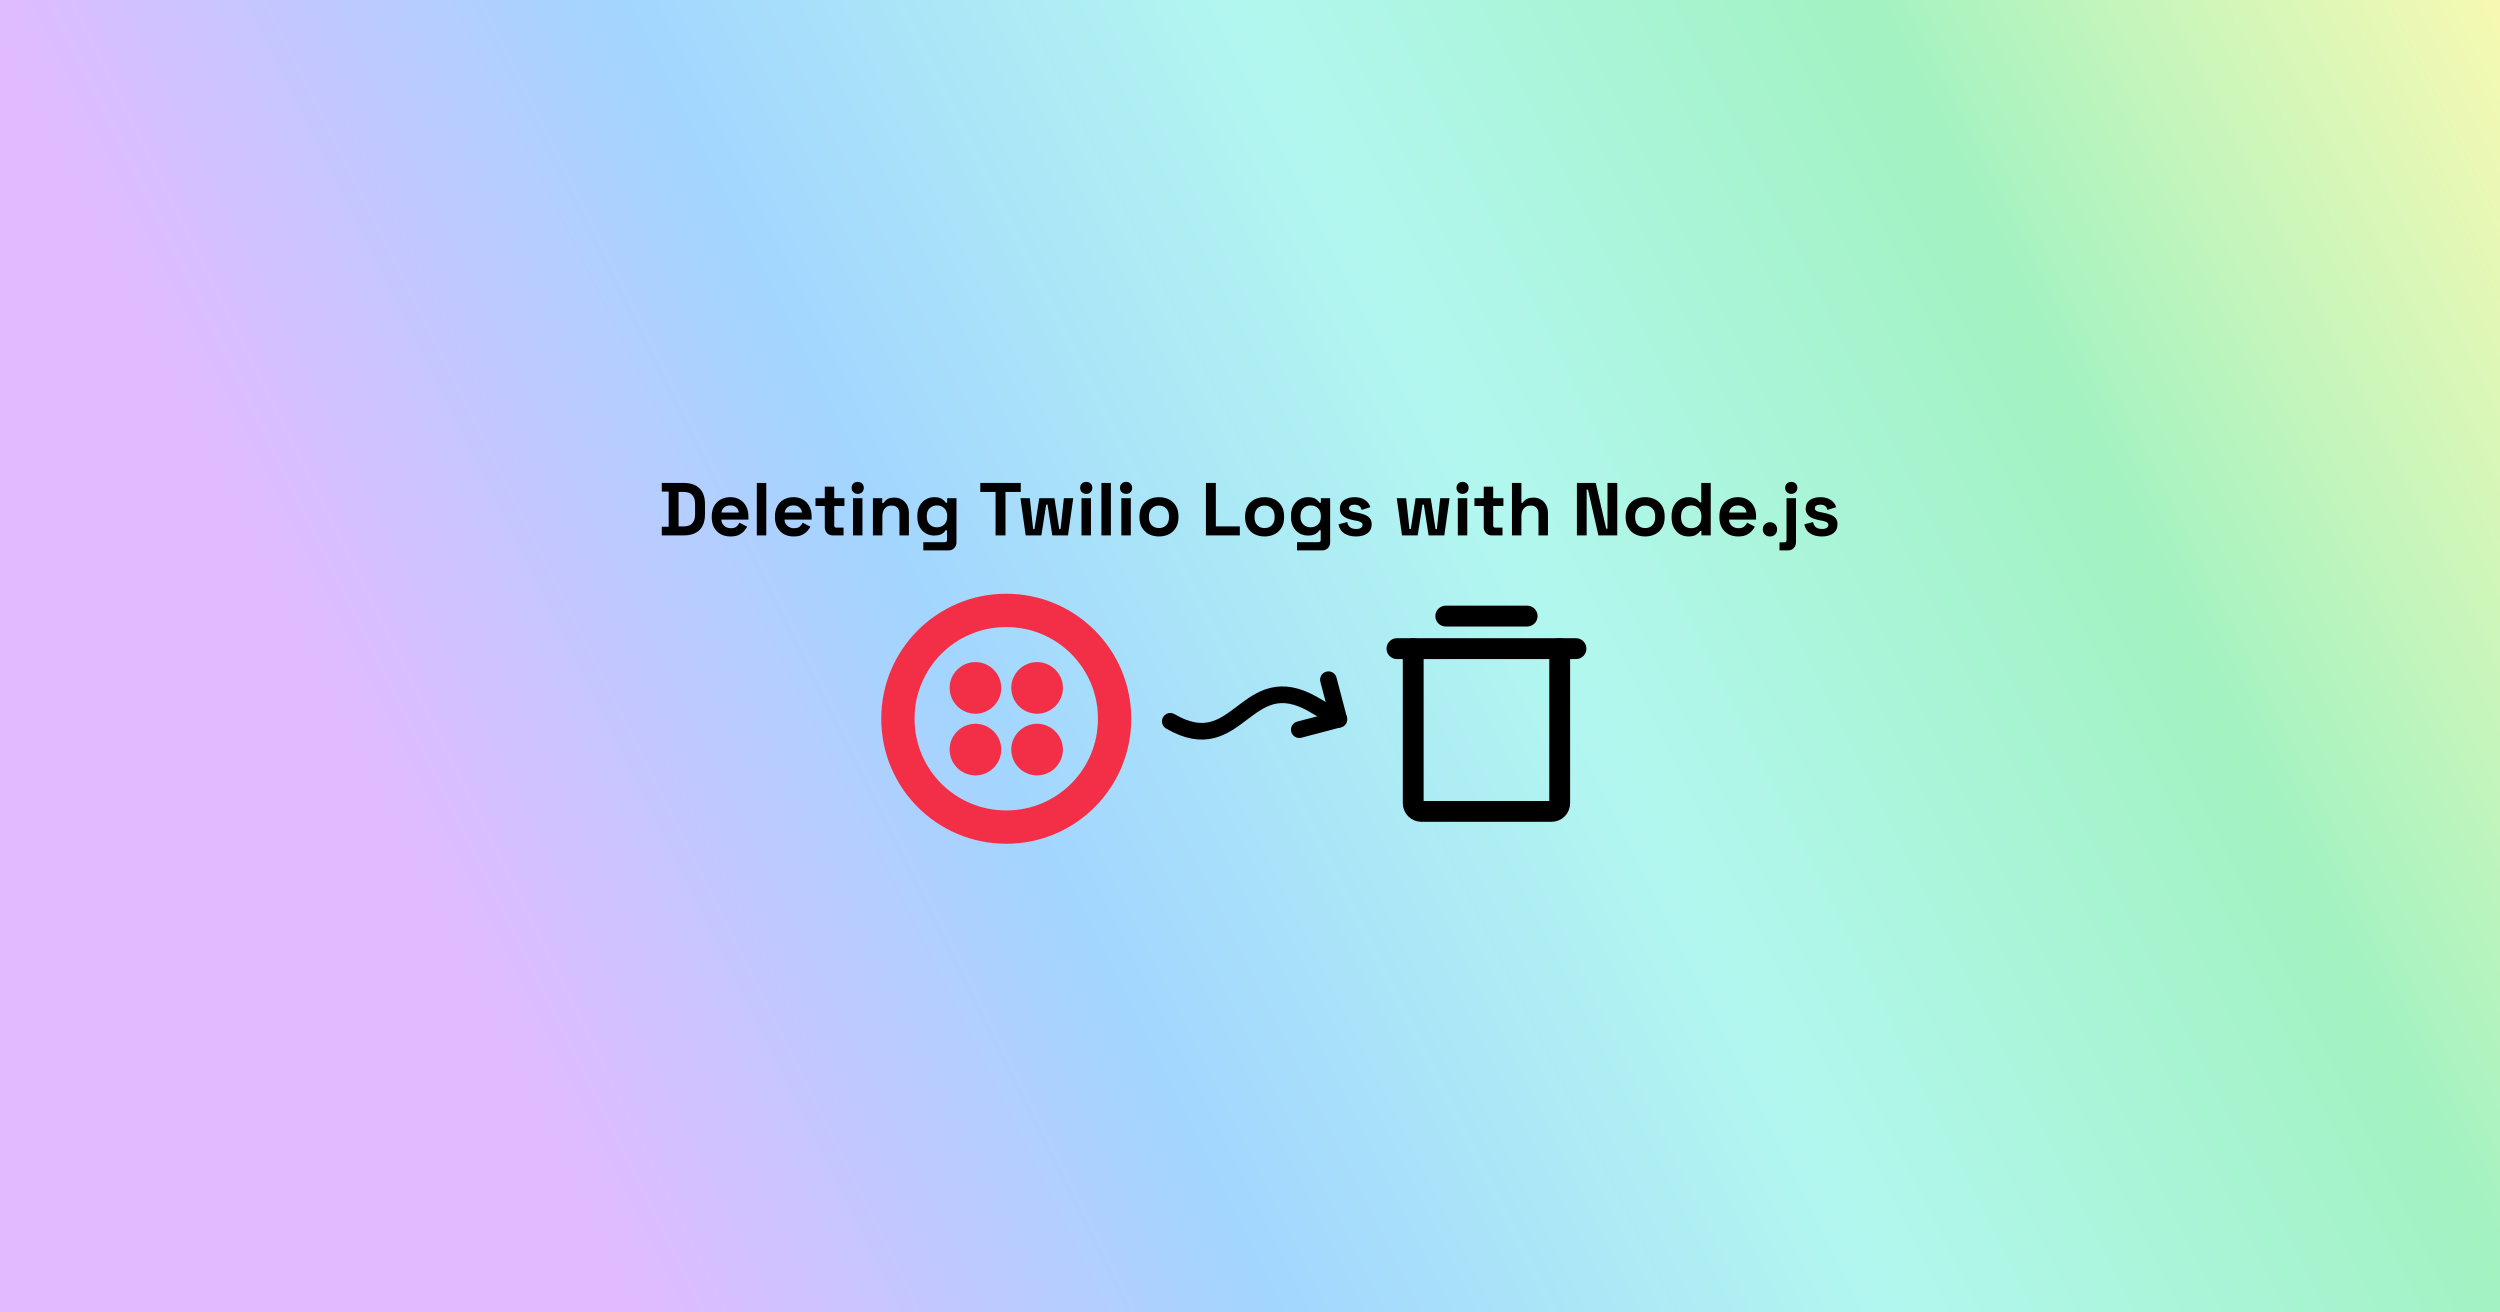 <svg width="1200" height="630" viewBox="0 0 1200 630" fill="none" xmlns="http://www.w3.org/2000/svg">
<rect width="1200" height="630" fill="#1E1E1E"/>
<rect width="1200" height="630" fill="url(#paint0_linear_0_1)"/>
<path d="M637.648 326.268L642.641 345.244L623.665 350.237" stroke="black" stroke-width="8" stroke-linecap="round" stroke-linejoin="round"/>
<path d="M561.743 346.241C594.701 365.467 597.698 319.026 630.656 338.253L642.641 345.244" stroke="black" stroke-width="8" stroke-linecap="round" stroke-linejoin="round"/>
<path d="M756.469 311.344H670.531" stroke="black" stroke-width="10" stroke-linecap="round" stroke-linejoin="round"/>
<path d="M693.969 295.719H733.031" stroke="black" stroke-width="10" stroke-linecap="round" stroke-linejoin="round"/>
<path d="M748.656 311.344V385.562C748.656 386.599 748.245 387.592 747.512 388.325C746.78 389.057 745.786 389.469 744.75 389.469H682.25C681.214 389.469 680.22 389.057 679.488 388.325C678.755 387.592 678.344 386.599 678.344 385.562V311.344" stroke="black" stroke-width="10" stroke-linecap="round" stroke-linejoin="round"/>
<path d="M483 285C449.905 284.96 423.04 311.76 423 344.855V345C423 378.2 449.795 405 483 405C516.2 405 543 378.2 543 345C543 311.795 516.2 285 483 285ZM483 389.005C458.77 389.08 439.07 369.485 438.995 345.255V345C438.925 320.77 458.515 301.07 482.745 300.995H483C507.235 300.925 526.93 320.515 527.005 344.745V345C527.08 369.235 507.485 388.93 483.255 389.005H483ZM510.2 330.205C510.2 337 504.6 342.6 497.795 342.6C490.965 342.565 485.435 337.035 485.4 330.205C485.4 323.4 491 317.8 497.795 317.8C504.6 317.8 510.2 323.4 510.2 330.205ZM510.2 359.8C510.2 366.6 504.6 372.2 497.795 372.2C490.96 372.16 485.43 366.63 485.4 359.8C485.4 353.005 491 347.405 497.795 347.405C504.6 347.4 510.2 353.005 510.2 359.8ZM480.605 359.8C480.605 366.6 475.005 372.2 468.21 372.2C461.37 372.165 455.835 366.635 455.805 359.8C455.805 353.005 461.405 347.405 468.21 347.405C475 347.4 480.605 353.005 480.605 359.8ZM480.605 330.205C480.605 337 475.005 342.6 468.21 342.6C461.375 342.565 455.835 337.04 455.805 330.205C455.805 323.4 461.405 317.8 468.21 317.8C475 317.8 480.605 323.4 480.605 330.205Z" fill="#F22F46"/>
<path d="M317.656 257V252.824H320.968V235.976H317.656V231.8H328.024C331.408 231.8 333.976 232.664 335.728 234.392C337.504 236.096 338.392 238.64 338.392 242.024V246.776C338.392 250.16 337.504 252.716 335.728 254.444C333.976 256.148 331.408 257 328.024 257H317.656ZM325.72 252.68H328.096C330.016 252.68 331.42 252.176 332.308 251.168C333.196 250.16 333.64 248.744 333.64 246.92V241.88C333.64 240.032 333.196 238.616 332.308 237.632C331.42 236.624 330.016 236.12 328.096 236.12H325.72V252.68ZM350.633 257.504C348.857 257.504 347.285 257.132 345.917 256.388C344.573 255.62 343.517 254.552 342.749 253.184C342.005 251.792 341.633 250.16 341.633 248.288V247.856C341.633 245.984 342.005 244.364 342.749 242.996C343.493 241.604 344.537 240.536 345.881 239.792C347.225 239.024 348.785 238.64 350.561 238.64C352.313 238.64 353.837 239.036 355.133 239.828C356.429 240.596 357.437 241.676 358.157 243.068C358.877 244.436 359.237 246.032 359.237 247.856V249.404H346.241C346.289 250.628 346.745 251.624 347.609 252.392C348.473 253.16 349.529 253.544 350.777 253.544C352.049 253.544 352.985 253.268 353.585 252.716C354.185 252.164 354.641 251.552 354.953 250.88L358.661 252.824C358.325 253.448 357.833 254.132 357.185 254.876C356.561 255.596 355.721 256.22 354.665 256.748C353.609 257.252 352.265 257.504 350.633 257.504ZM346.277 246.02H354.629C354.533 244.988 354.113 244.16 353.369 243.536C352.649 242.912 351.701 242.6 350.525 242.6C349.301 242.6 348.329 242.912 347.609 243.536C346.889 244.16 346.445 244.988 346.277 246.02ZM363.274 257V231.8H367.81V257H363.274ZM380.972 257.504C379.196 257.504 377.624 257.132 376.256 256.388C374.912 255.62 373.856 254.552 373.088 253.184C372.344 251.792 371.972 250.16 371.972 248.288V247.856C371.972 245.984 372.344 244.364 373.088 242.996C373.832 241.604 374.876 240.536 376.22 239.792C377.564 239.024 379.124 238.64 380.9 238.64C382.652 238.64 384.176 239.036 385.472 239.828C386.768 240.596 387.776 241.676 388.496 243.068C389.216 244.436 389.576 246.032 389.576 247.856V249.404H376.58C376.628 250.628 377.084 251.624 377.948 252.392C378.812 253.16 379.868 253.544 381.116 253.544C382.388 253.544 383.324 253.268 383.924 252.716C384.524 252.164 384.98 251.552 385.292 250.88L389 252.824C388.664 253.448 388.172 254.132 387.524 254.876C386.9 255.596 386.06 256.22 385.004 256.748C383.948 257.252 382.604 257.504 380.972 257.504ZM376.616 246.02H384.968C384.872 244.988 384.452 244.16 383.708 243.536C382.988 242.912 382.04 242.6 380.864 242.6C379.64 242.6 378.668 242.912 377.948 243.536C377.228 244.16 376.784 244.988 376.616 246.02ZM399.856 257C398.68 257 397.72 256.64 396.976 255.92C396.256 255.176 395.896 254.192 395.896 252.968V242.888H391.432V239.144H395.896V233.6H400.432V239.144H405.328V242.888H400.432V252.176C400.432 252.896 400.768 253.256 401.44 253.256H404.896V257H399.856ZM409.434 257V239.144H413.97V257H409.434ZM411.702 237.056C410.886 237.056 410.19 236.792 409.614 236.264C409.062 235.736 408.786 235.04 408.786 234.176C408.786 233.312 409.062 232.616 409.614 232.088C410.19 231.56 410.886 231.296 411.702 231.296C412.542 231.296 413.238 231.56 413.79 232.088C414.342 232.616 414.618 233.312 414.618 234.176C414.618 235.04 414.342 235.736 413.79 236.264C413.238 236.792 412.542 237.056 411.702 237.056ZM418.997 257V239.144H423.461V241.484H424.109C424.397 240.86 424.937 240.272 425.729 239.72C426.521 239.144 427.721 238.856 429.329 238.856C430.721 238.856 431.933 239.18 432.965 239.828C434.021 240.452 434.837 241.328 435.413 242.456C435.989 243.56 436.277 244.856 436.277 246.344V257H431.741V246.704C431.741 245.36 431.405 244.352 430.733 243.68C430.085 243.008 429.149 242.672 427.925 242.672C426.533 242.672 425.453 243.14 424.685 244.076C423.917 244.988 423.533 246.272 423.533 247.928V257H418.997ZM440.316 248.144V247.568C440.316 245.696 440.688 244.1 441.432 242.78C442.176 241.436 443.16 240.416 444.384 239.72C445.632 239 446.988 238.64 448.452 238.64C450.084 238.64 451.32 238.928 452.16 239.504C453 240.08 453.612 240.68 453.996 241.304H454.644V239.144H459.108V260.168C459.108 261.392 458.748 262.364 458.028 263.084C457.308 263.828 456.348 264.2 455.148 264.2H443.196V260.24H453.564C454.236 260.24 454.572 259.88 454.572 259.16V254.516H453.924C453.684 254.9 453.348 255.296 452.916 255.704C452.484 256.088 451.908 256.412 451.188 256.676C450.468 256.94 449.556 257.072 448.452 257.072C446.988 257.072 445.632 256.724 444.384 256.028C443.16 255.308 442.176 254.288 441.432 252.968C440.688 251.624 440.316 250.016 440.316 248.144ZM449.748 253.112C451.14 253.112 452.304 252.668 453.24 251.78C454.176 250.892 454.644 249.644 454.644 248.036V247.676C454.644 246.044 454.176 244.796 453.24 243.932C452.328 243.044 451.164 242.6 449.748 242.6C448.356 242.6 447.192 243.044 446.256 243.932C445.32 244.796 444.852 246.044 444.852 247.676V248.036C444.852 249.644 445.32 250.892 446.256 251.78C447.192 252.668 448.356 253.112 449.748 253.112ZM477.876 257V236.12H470.532V231.8H489.972V236.12H482.628V257H477.876ZM492.331 257L489.811 239.144H494.311L495.895 253.94H496.543L498.847 239.144H506.119L508.423 253.94H509.071L510.655 239.144H515.155L512.635 257H505.111L502.807 242.204H502.159L499.855 257H492.331ZM519.122 257V239.144H523.658V257H519.122ZM521.39 237.056C520.574 237.056 519.878 236.792 519.302 236.264C518.75 235.736 518.474 235.04 518.474 234.176C518.474 233.312 518.75 232.616 519.302 232.088C519.878 231.56 520.574 231.296 521.39 231.296C522.23 231.296 522.926 231.56 523.478 232.088C524.03 232.616 524.306 233.312 524.306 234.176C524.306 235.04 524.03 235.736 523.478 236.264C522.926 236.792 522.23 237.056 521.39 237.056ZM528.684 257V231.8H533.22V257H528.684ZM538.247 257V239.144H542.783V257H538.247ZM540.515 237.056C539.699 237.056 539.003 236.792 538.427 236.264C537.875 235.736 537.599 235.04 537.599 234.176C537.599 233.312 537.875 232.616 538.427 232.088C539.003 231.56 539.699 231.296 540.515 231.296C541.355 231.296 542.051 231.56 542.603 232.088C543.155 232.616 543.431 233.312 543.431 234.176C543.431 235.04 543.155 235.736 542.603 236.264C542.051 236.792 541.355 237.056 540.515 237.056ZM556.305 257.504C554.529 257.504 552.933 257.144 551.517 256.424C550.101 255.704 548.985 254.66 548.169 253.292C547.353 251.924 546.945 250.28 546.945 248.36V247.784C546.945 245.864 547.353 244.22 548.169 242.852C548.985 241.484 550.101 240.44 551.517 239.72C552.933 239 554.529 238.64 556.305 238.64C558.081 238.64 559.677 239 561.093 239.72C562.509 240.44 563.625 241.484 564.441 242.852C565.257 244.22 565.665 245.864 565.665 247.784V248.36C565.665 250.28 565.257 251.924 564.441 253.292C563.625 254.66 562.509 255.704 561.093 256.424C559.677 257.144 558.081 257.504 556.305 257.504ZM556.305 253.472C557.697 253.472 558.849 253.028 559.761 252.14C560.673 251.228 561.129 249.932 561.129 248.252V247.892C561.129 246.212 560.673 244.928 559.761 244.04C558.873 243.128 557.721 242.672 556.305 242.672C554.913 242.672 553.761 243.128 552.849 244.04C551.937 244.928 551.481 246.212 551.481 247.892V248.252C551.481 249.932 551.937 251.228 552.849 252.14C553.761 253.028 554.913 253.472 556.305 253.472ZM578.849 257V231.8H583.601V252.68H595.121V257H578.849ZM607 257.504C605.224 257.504 603.628 257.144 602.212 256.424C600.796 255.704 599.68 254.66 598.864 253.292C598.048 251.924 597.64 250.28 597.64 248.36V247.784C597.64 245.864 598.048 244.22 598.864 242.852C599.68 241.484 600.796 240.44 602.212 239.72C603.628 239 605.224 238.64 607 238.64C608.776 238.64 610.372 239 611.788 239.72C613.204 240.44 614.32 241.484 615.136 242.852C615.952 244.22 616.36 245.864 616.36 247.784V248.36C616.36 250.28 615.952 251.924 615.136 253.292C614.32 254.66 613.204 255.704 611.788 256.424C610.372 257.144 608.776 257.504 607 257.504ZM607 253.472C608.392 253.472 609.544 253.028 610.456 252.14C611.368 251.228 611.824 249.932 611.824 248.252V247.892C611.824 246.212 611.368 244.928 610.456 244.04C609.568 243.128 608.416 242.672 607 242.672C605.608 242.672 604.456 243.128 603.544 244.04C602.632 244.928 602.176 246.212 602.176 247.892V248.252C602.176 249.932 602.632 251.228 603.544 252.14C604.456 253.028 605.608 253.472 607 253.472ZM619.683 248.144V247.568C619.683 245.696 620.055 244.1 620.799 242.78C621.543 241.436 622.527 240.416 623.751 239.72C624.999 239 626.355 238.64 627.819 238.64C629.451 238.64 630.687 238.928 631.527 239.504C632.367 240.08 632.979 240.68 633.363 241.304H634.011V239.144H638.475V260.168C638.475 261.392 638.115 262.364 637.395 263.084C636.675 263.828 635.715 264.2 634.515 264.2H622.563V260.24H632.931C633.603 260.24 633.939 259.88 633.939 259.16V254.516H633.291C633.051 254.9 632.715 255.296 632.283 255.704C631.851 256.088 631.275 256.412 630.555 256.676C629.835 256.94 628.923 257.072 627.819 257.072C626.355 257.072 624.999 256.724 623.751 256.028C622.527 255.308 621.543 254.288 620.799 252.968C620.055 251.624 619.683 250.016 619.683 248.144ZM629.115 253.112C630.507 253.112 631.671 252.668 632.607 251.78C633.543 250.892 634.011 249.644 634.011 248.036V247.676C634.011 246.044 633.543 244.796 632.607 243.932C631.695 243.044 630.531 242.6 629.115 242.6C627.723 242.6 626.559 243.044 625.623 243.932C624.687 244.796 624.219 246.044 624.219 247.676V248.036C624.219 249.644 624.687 250.892 625.623 251.78C626.559 252.668 627.723 253.112 629.115 253.112ZM650.92 257.504C648.592 257.504 646.684 257 645.196 255.992C643.708 254.984 642.808 253.544 642.496 251.672L646.672 250.592C646.84 251.432 647.116 252.092 647.5 252.572C647.908 253.052 648.4 253.4 648.976 253.616C649.576 253.808 650.224 253.904 650.92 253.904C651.976 253.904 652.756 253.724 653.26 253.364C653.764 252.98 654.016 252.512 654.016 251.96C654.016 251.408 653.776 250.988 653.296 250.7C652.816 250.388 652.048 250.136 650.992 249.944L649.984 249.764C648.736 249.524 647.596 249.2 646.564 248.792C645.532 248.36 644.704 247.772 644.08 247.028C643.456 246.284 643.144 245.324 643.144 244.148C643.144 242.372 643.792 241.016 645.088 240.08C646.384 239.12 648.088 238.64 650.2 238.64C652.192 238.64 653.848 239.084 655.168 239.972C656.488 240.86 657.352 242.024 657.76 243.464L653.548 244.76C653.356 243.848 652.96 243.2 652.36 242.816C651.784 242.432 651.064 242.24 650.2 242.24C649.336 242.24 648.676 242.396 648.22 242.708C647.764 242.996 647.536 243.404 647.536 243.932C647.536 244.508 647.776 244.94 648.256 245.228C648.736 245.492 649.384 245.696 650.2 245.84L651.208 246.02C652.552 246.26 653.764 246.584 654.844 246.992C655.948 247.376 656.812 247.94 657.436 248.684C658.084 249.404 658.408 250.388 658.408 251.636C658.408 253.508 657.724 254.96 656.356 255.992C655.012 257 653.2 257.504 650.92 257.504ZM672.964 257L670.444 239.144H674.944L676.528 253.94H677.176L679.48 239.144H686.752L689.056 253.94H689.704L691.288 239.144H695.788L693.268 257H685.744L683.44 242.204H682.792L680.488 257H672.964ZM699.754 257V239.144H704.29V257H699.754ZM702.022 237.056C701.206 237.056 700.51 236.792 699.934 236.264C699.382 235.736 699.106 235.04 699.106 234.176C699.106 233.312 699.382 232.616 699.934 232.088C700.51 231.56 701.206 231.296 702.022 231.296C702.862 231.296 703.558 231.56 704.11 232.088C704.662 232.616 704.938 233.312 704.938 234.176C704.938 235.04 704.662 235.736 704.11 236.264C703.558 236.792 702.862 237.056 702.022 237.056ZM716.157 257C714.981 257 714.021 256.64 713.277 255.92C712.557 255.176 712.197 254.192 712.197 252.968V242.888H707.733V239.144H712.197V233.6H716.733V239.144H721.629V242.888H716.733V252.176C716.733 252.896 717.069 253.256 717.741 253.256H721.197V257H716.157ZM725.735 257V231.8H730.271V241.34H730.919C731.111 240.956 731.411 240.572 731.819 240.188C732.227 239.804 732.767 239.492 733.439 239.252C734.135 238.988 735.011 238.856 736.067 238.856C737.459 238.856 738.671 239.18 739.703 239.828C740.759 240.452 741.575 241.328 742.151 242.456C742.727 243.56 743.015 244.856 743.015 246.344V257H738.479V246.704C738.479 245.36 738.143 244.352 737.471 243.68C736.823 243.008 735.887 242.672 734.663 242.672C733.271 242.672 732.191 243.14 731.423 244.076C730.655 244.988 730.271 246.272 730.271 247.928V257H725.735ZM756.915 257V231.8H765.951L770.955 253.76H771.603V231.8H776.283V257H767.247L762.243 235.04H761.595V257H756.915ZM789.672 257.504C787.896 257.504 786.3 257.144 784.884 256.424C783.468 255.704 782.352 254.66 781.536 253.292C780.72 251.924 780.312 250.28 780.312 248.36V247.784C780.312 245.864 780.72 244.22 781.536 242.852C782.352 241.484 783.468 240.44 784.884 239.72C786.3 239 787.896 238.64 789.672 238.64C791.448 238.64 793.044 239 794.46 239.72C795.876 240.44 796.992 241.484 797.808 242.852C798.624 244.22 799.032 245.864 799.032 247.784V248.36C799.032 250.28 798.624 251.924 797.808 253.292C796.992 254.66 795.876 255.704 794.46 256.424C793.044 257.144 791.448 257.504 789.672 257.504ZM789.672 253.472C791.064 253.472 792.216 253.028 793.128 252.14C794.04 251.228 794.496 249.932 794.496 248.252V247.892C794.496 246.212 794.04 244.928 793.128 244.04C792.24 243.128 791.088 242.672 789.672 242.672C788.28 242.672 787.128 243.128 786.216 244.04C785.304 244.928 784.848 246.212 784.848 247.892V248.252C784.848 249.932 785.304 251.228 786.216 252.14C787.128 253.028 788.28 253.472 789.672 253.472ZM810.419 257.504C809.003 257.504 807.671 257.156 806.423 256.46C805.199 255.74 804.215 254.696 803.471 253.328C802.727 251.96 802.355 250.304 802.355 248.36V247.784C802.355 245.84 802.727 244.184 803.471 242.816C804.215 241.448 805.199 240.416 806.423 239.72C807.647 239 808.979 238.64 810.419 238.64C811.499 238.64 812.399 238.772 813.119 239.036C813.863 239.276 814.463 239.588 814.919 239.972C815.375 240.356 815.723 240.764 815.963 241.196H816.611V231.8H821.147V257H816.683V254.84H816.035C815.627 255.512 814.991 256.124 814.127 256.676C813.287 257.228 812.051 257.504 810.419 257.504ZM811.787 253.544C813.179 253.544 814.343 253.1 815.279 252.212C816.215 251.3 816.683 249.98 816.683 248.252V247.892C816.683 246.164 816.215 244.856 815.279 243.968C814.367 243.056 813.203 242.6 811.787 242.6C810.395 242.6 809.231 243.056 808.295 243.968C807.359 244.856 806.891 246.164 806.891 247.892V248.252C806.891 249.98 807.359 251.3 808.295 252.212C809.231 253.1 810.395 253.544 811.787 253.544ZM834.312 257.504C832.536 257.504 830.964 257.132 829.596 256.388C828.252 255.62 827.196 254.552 826.428 253.184C825.684 251.792 825.312 250.16 825.312 248.288V247.856C825.312 245.984 825.684 244.364 826.428 242.996C827.172 241.604 828.216 240.536 829.56 239.792C830.904 239.024 832.464 238.64 834.24 238.64C835.992 238.64 837.516 239.036 838.812 239.828C840.108 240.596 841.116 241.676 841.836 243.068C842.556 244.436 842.916 246.032 842.916 247.856V249.404H829.92C829.968 250.628 830.424 251.624 831.288 252.392C832.152 253.16 833.208 253.544 834.456 253.544C835.728 253.544 836.664 253.268 837.264 252.716C837.864 252.164 838.32 251.552 838.632 250.88L842.34 252.824C842.004 253.448 841.512 254.132 840.864 254.876C840.24 255.596 839.4 256.22 838.344 256.748C837.288 257.252 835.944 257.504 834.312 257.504ZM829.956 246.02H838.308C838.212 244.988 837.792 244.16 837.048 243.536C836.328 242.912 835.38 242.6 834.204 242.6C832.98 242.6 832.008 242.912 831.288 243.536C830.568 244.16 830.124 244.988 829.956 246.02ZM849.587 257.504C848.627 257.504 847.811 257.192 847.139 256.568C846.491 255.92 846.167 255.092 846.167 254.084C846.167 253.076 846.491 252.26 847.139 251.636C847.811 250.988 848.627 250.664 849.587 250.664C850.571 250.664 851.387 250.988 852.035 251.636C852.683 252.26 853.007 253.076 853.007 254.084C853.007 255.092 852.683 255.92 852.035 256.568C851.387 257.192 850.571 257.504 849.587 257.504ZM854.153 264.2V260.312H856.529C857.201 260.312 857.537 259.952 857.537 259.232V239.144H862.073V260.168C862.073 261.392 861.713 262.364 860.993 263.084C860.273 263.828 859.313 264.2 858.113 264.2H854.153ZM859.805 237.056C858.989 237.056 858.293 236.792 857.717 236.264C857.165 235.736 856.889 235.04 856.889 234.176C856.889 233.312 857.165 232.616 857.717 232.088C858.293 231.56 858.989 231.296 859.805 231.296C860.645 231.296 861.341 231.56 861.893 232.088C862.445 232.616 862.721 233.312 862.721 234.176C862.721 235.04 862.445 235.736 861.893 236.264C861.341 236.792 860.645 237.056 859.805 237.056ZM874.514 257.504C872.186 257.504 870.278 257 868.79 255.992C867.302 254.984 866.402 253.544 866.09 251.672L870.266 250.592C870.434 251.432 870.71 252.092 871.094 252.572C871.502 253.052 871.994 253.4 872.57 253.616C873.17 253.808 873.818 253.904 874.514 253.904C875.57 253.904 876.35 253.724 876.854 253.364C877.358 252.98 877.61 252.512 877.61 251.96C877.61 251.408 877.37 250.988 876.89 250.7C876.41 250.388 875.642 250.136 874.586 249.944L873.578 249.764C872.33 249.524 871.19 249.2 870.158 248.792C869.126 248.36 868.298 247.772 867.674 247.028C867.05 246.284 866.738 245.324 866.738 244.148C866.738 242.372 867.386 241.016 868.682 240.08C869.978 239.12 871.682 238.64 873.794 238.64C875.786 238.64 877.442 239.084 878.762 239.972C880.082 240.86 880.946 242.024 881.354 243.464L877.142 244.76C876.95 243.848 876.554 243.2 875.954 242.816C875.378 242.432 874.658 242.24 873.794 242.24C872.93 242.24 872.27 242.396 871.814 242.708C871.358 242.996 871.13 243.404 871.13 243.932C871.13 244.508 871.37 244.94 871.85 245.228C872.33 245.492 872.978 245.696 873.794 245.84L874.802 246.02C876.146 246.26 877.358 246.584 878.438 246.992C879.542 247.376 880.406 247.94 881.03 248.684C881.678 249.404 882.002 250.388 882.002 251.636C882.002 253.508 881.318 254.96 879.95 255.992C878.606 257 876.794 257.504 874.514 257.504Z" fill="black"/>
<defs>
<linearGradient id="paint0_linear_0_1" x1="0" y1="614.502" x2="1200" y2="15.437" gradientUnits="userSpaceOnUse">
<stop offset="0.2" stop-color="#E0BBFF"/>
<stop offset="0.4" stop-color="#A3D5FF"/>
<stop offset="0.6" stop-color="#B2F7EF"/>
<stop offset="0.8" stop-color="#A2F2C2"/>
<stop offset="1" stop-color="#F5F9B2"/>
</linearGradient>
</defs>
</svg>
